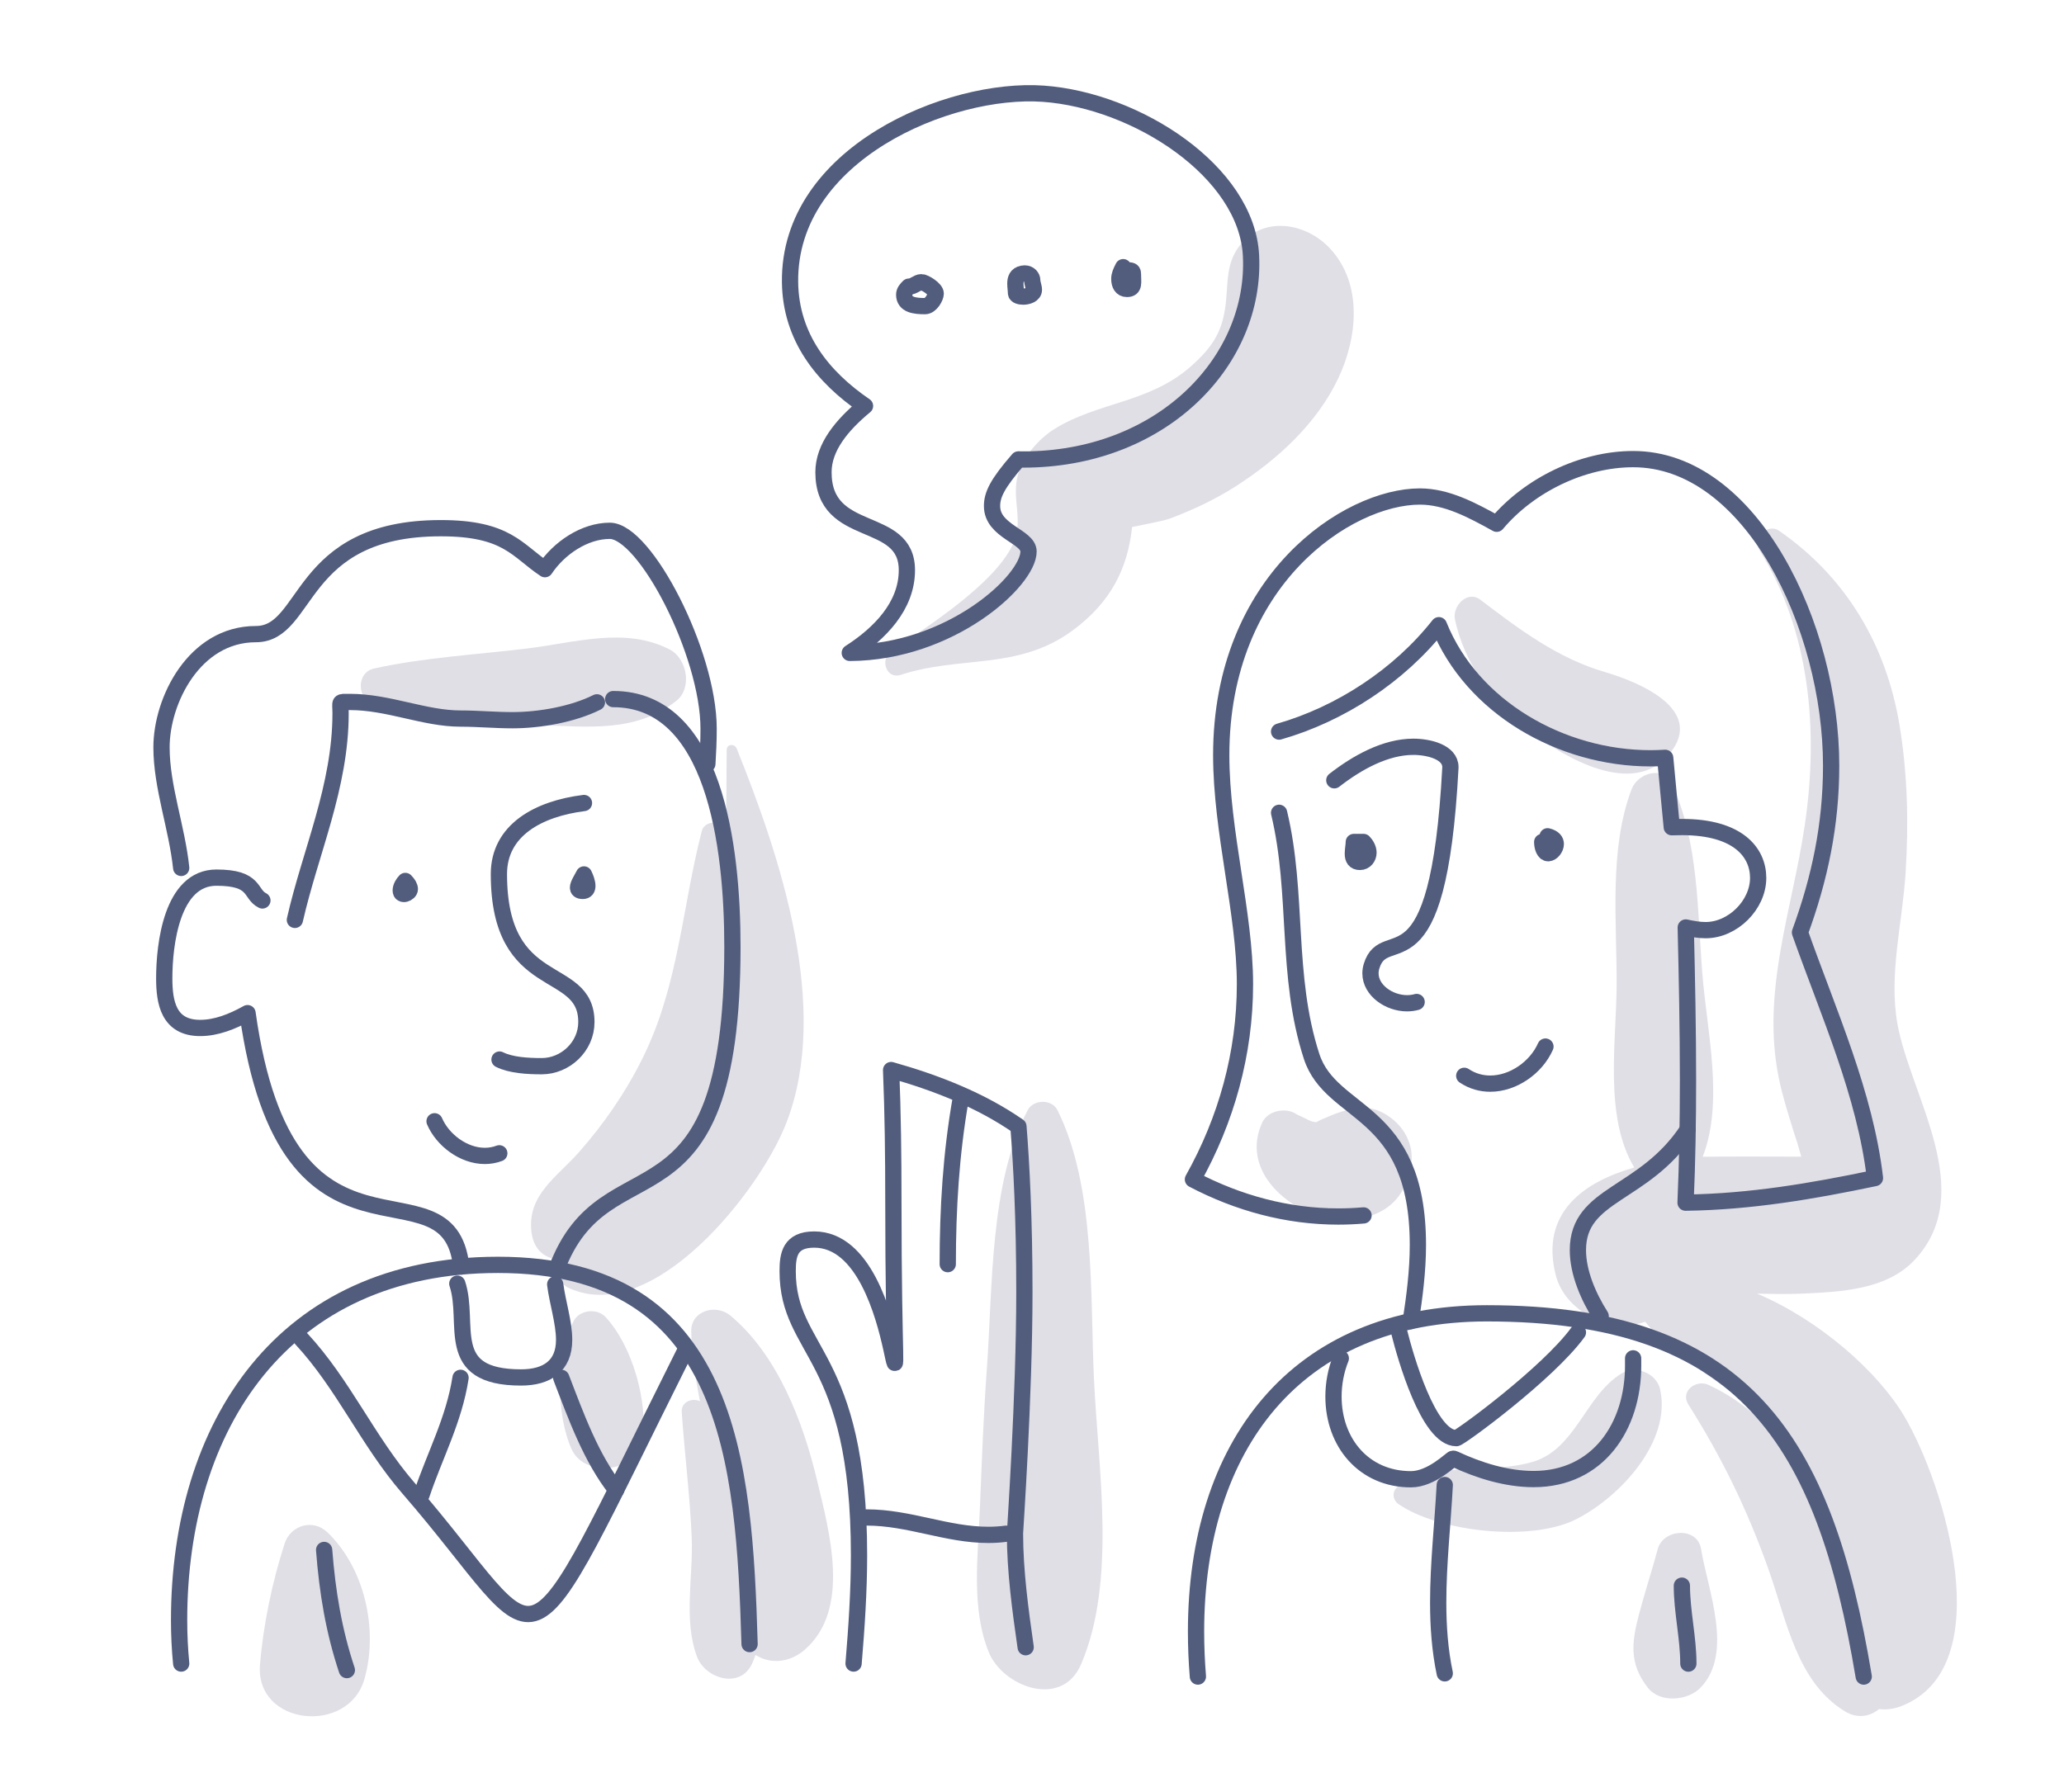 <?xml version="1.0" encoding="UTF-8" standalone="no"?>
<!DOCTYPE svg PUBLIC "-//W3C//DTD SVG 1.1//EN" "http://www.w3.org/Graphics/SVG/1.1/DTD/svg11.dtd">
<svg width="100%" height="100%" viewBox="0 0 380 330" version="1.1" xmlns="http://www.w3.org/2000/svg" xmlns:xlink="http://www.w3.org/1999/xlink" xml:space="preserve" xmlns:serif="http://www.serif.com/" style="fill-rule:evenodd;clip-rule:evenodd;stroke-linecap:round;stroke-linejoin:round;">
    <g transform="matrix(1,0,0,1,-30,-218)">
        <g transform="matrix(2.185,0,0,2.185,165.631,461.414)">
            <path d="M0,-48.317C-0.17,-48.741 -0.843,-48.723 -0.844,-48.203C-0.847,-45.852 -0.872,-43.494 -0.918,-41.137C-0.994,-41.287 -1.059,-41.442 -1.14,-41.59C-1.546,-42.334 -2.738,-42.167 -2.946,-41.354C-4.602,-34.893 -4.892,-28.382 -7.905,-22.271C-9.328,-19.384 -11.128,-16.766 -13.249,-14.347C-15.122,-12.21 -17.655,-10.723 -17.297,-7.6C-17.177,-6.558 -16.659,-5.676 -15.601,-5.366C-15.707,-4.45 -14.975,-3.239 -14.153,-2.857C-7.102,0.424 1.982,-11.003 4.21,-16.83C7.92,-26.533 3.669,-39.188 0,-48.317" style="fill:rgb(224,223,230);fill-rule:nonzero;"/>
        </g>
        <g transform="matrix(-2.117,-0.543,-0.543,2.117,136.687,487.914)">
            <path d="M0.979,-12.681C1.866,-13.255 3.279,-12.736 3.506,-11.673C4.199,-8.45 3.007,-3.704 0.979,-1.175C-0.694,0.91 -4.918,-0.677 -4.615,-3.417C-4.259,-6.652 -1.819,-10.875 0.979,-12.681" style="fill:rgb(224,223,230);fill-rule:nonzero;"/>
        </g>
        <g transform="matrix(-1.949,-0.989,-0.989,1.949,78.721,532.275)">
            <path d="M1.945,-15.495C3.537,-15.976 4.97,-14.629 4.718,-13.025C4.199,-9.715 3.221,-6.073 1.945,-2.968C-0.014,1.799 -7.392,-1.047 -6.444,-5.888C-5.61,-10.146 -2.219,-14.239 1.945,-15.495" style="fill:rgb(224,223,230);fill-rule:nonzero;"/>
        </g>
        <g transform="matrix(2.185,0,0,2.185,180.373,496.777)">
            <path d="M0,-2.929C-1.173,-7.825 -3.328,-13.417 -7.278,-16.714C-8.489,-17.723 -10.628,-17.145 -10.579,-15.346C-10.525,-13.388 -10.22,-11.442 -9.844,-9.497C-10.5,-9.799 -11.438,-9.447 -11.378,-8.583C-11.136,-5.057 -10.687,-1.547 -10.538,1.985C-10.398,5.277 -11.252,8.933 -10.089,12.042C-9.404,13.873 -6.484,14.794 -5.463,12.647C-5.347,12.404 -5.259,12.144 -5.163,11.889C-3.865,12.719 -2.224,12.502 -1.025,11.461C2.902,8.049 1.069,1.531 0,-2.929" style="fill:rgb(224,223,230);fill-rule:nonzero;"/>
        </g>
        <g transform="matrix(2.185,0,0,2.185,231.408,481.144)">
            <path d="M0,-4.218C-0.327,-11.298 0.138,-20.395 -3.068,-26.859C-3.548,-27.826 -5.103,-27.796 -5.591,-26.859C-8.783,-20.739 -8.533,-11.963 -9.017,-5.214C-9.302,-1.242 -9.455,2.755 -9.614,6.734C-9.771,10.669 -10.365,15.121 -8.862,18.816C-7.683,21.716 -2.708,23.608 -1.087,19.832C1.926,12.816 0.347,3.304 0,-4.218" style="fill:rgb(224,223,230);fill-rule:nonzero;"/>
        </g>
        <g transform="matrix(2.185,0,0,2.185,274.886,337.004)">
            <path d="M0,-33.513C-2.063,-35.744 -5.759,-36.328 -7.722,-33.628C-8.726,-32.248 -8.614,-30.695 -8.771,-29.096C-9.016,-26.61 -9.825,-25.273 -11.76,-23.567C-15.246,-20.494 -19.552,-20.599 -23.233,-18.308C-24.54,-17.494 -25.886,-15.955 -26.303,-14.456C-26.884,-12.373 -25.754,-10.564 -26.76,-8.516C-28.417,-5.147 -33.906,-1.684 -37.002,0.448C-37.947,1.099 -37.402,2.815 -36.174,2.411C-31.155,0.761 -26.313,2.057 -21.716,-1.317C-18.484,-3.689 -17.051,-6.558 -16.687,-10.049C-15.549,-10.289 -14.042,-10.557 -13.482,-10.768C-11.581,-11.484 -9.7,-12.363 -7.988,-13.457C-4.458,-15.713 -1.121,-18.755 0.688,-22.585C2.31,-26.019 2.766,-30.523 0,-33.513" style="fill:rgb(224,223,230);fill-rule:nonzero;"/>
        </g>
        <g transform="matrix(2.185,0,0,2.185,380.58,369.994)">
            <path d="M0,49.785C-2.235,46.012 -7.168,41.67 -12.393,39.464C-11.118,39.486 -9.842,39.521 -8.569,39.46C-5.363,39.308 -1.489,39.156 0.876,36.624C6.225,30.897 0.528,22.803 -0.568,16.738C-1.317,12.589 -0.147,8.176 0.117,4.012C0.382,-0.16 0.287,-4.329 -0.396,-8.458C-1.513,-15.21 -4.914,-20.939 -10.539,-24.827C-11.541,-25.52 -12.801,-24.168 -12.185,-23.181C-7.897,-16.319 -7.211,-7.88 -8.378,-0.016C-9.444,7.16 -12.05,13.96 -10.572,21.272C-10.264,22.796 -9.787,24.267 -9.333,25.751C-9.09,26.466 -8.871,27.189 -8.674,27.918C-11.169,27.907 -15.427,27.899 -16.98,27.928C-15.175,23.279 -16.625,17.337 -17.01,12.499C-17.43,7.222 -17.306,1.358 -19.587,-3.504C-20.33,-5.089 -22.457,-4.393 -22.964,-3.062C-24.892,2.005 -24.206,8.103 -24.231,13.441C-24.254,18.268 -25.307,24.55 -22.747,28.832C-27.01,30.049 -30.687,32.647 -29.364,37.894C-28.583,40.988 -24.751,42.88 -21.825,41.833C-18.934,45.506 -13.58,47.587 -10.612,51.277C-10.083,51.935 -9.582,52.735 -9.112,53.617C-11.056,50.91 -13.399,48.555 -16.519,47.142C-17.541,46.679 -18.898,47.685 -18.186,48.809C-15.327,53.321 -13.159,57.805 -11.381,62.852C-9.897,67.068 -9.017,72.231 -4.982,74.675C-3.943,75.305 -2.882,75.105 -2.119,74.473C-1.513,74.548 -0.866,74.474 -0.197,74.207C8.098,70.9 3.393,55.512 0,49.785" style="fill:rgb(224,223,230);fill-rule:nonzero;"/>
        </g>
        <g transform="matrix(2.185,0,0,2.185,343.179,527.509)">
            <path d="M0,-11.11C-0.315,-13.017 -3.189,-12.801 -3.646,-11.11C-4.144,-9.265 -4.744,-7.447 -5.23,-5.599C-5.856,-3.224 -6.068,-1.435 -4.485,0.585C-3.448,1.907 -1.119,1.688 -0.049,0.585C2.764,-2.315 0.583,-7.576 0,-11.11" style="fill:rgb(224,223,230);fill-rule:nonzero;"/>
        </g>
        <g transform="matrix(2.185,0,0,2.185,288.674,439.1)">
            <path d="M0,-5.663C-0.708,-6.873 -2.273,-7.972 -3.746,-7.812C-4.698,-7.708 -5.372,-7.54 -6.224,-7.183C-6.146,-7.216 -6.076,-7.246 -5.967,-7.293C-6.329,-7.14 -6.69,-6.988 -7.052,-6.835C-7.315,-6.698 -7.441,-6.64 -7.452,-6.629C-7.494,-6.625 -7.538,-6.62 -7.581,-6.614C-7.603,-6.624 -7.687,-6.645 -7.847,-6.68C-7.812,-6.662 -7.792,-6.652 -7.763,-6.638C-8.146,-6.788 -8.534,-7.004 -8.908,-7.174C-9.014,-7.222 -9.066,-7.244 -9.101,-7.256C-9.122,-7.271 -9.155,-7.294 -9.208,-7.328C-10.083,-7.88 -11.576,-7.578 -12.03,-6.587C-13.305,-3.809 -11.822,-1.249 -9.405,0.315C-6.589,2.137 -1.586,2.309 0,-1.284C0.646,-2.748 0.852,-4.208 0,-5.663" style="fill:rgb(224,223,230);fill-rule:nonzero;"/>
        </g>
        <g transform="matrix(2.185,0,0,2.185,325.515,349.816)">
            <path d="M0,-3.683C-4,-4.85 -7.249,-7.296 -10.508,-9.781C-11.612,-10.623 -12.886,-9.238 -12.654,-8.131C-11.855,-4.316 -9.374,-1.072 -6.31,1.303C-3.439,3.528 2.363,6.94 5.422,3.21C8.527,-0.575 2.676,-2.902 0,-3.683" style="fill:rgb(224,223,230);fill-rule:nonzero;"/>
        </g>
        <g transform="matrix(2.185,0,0,2.185,153.317,348.728)">
            <path d="M0,-5.087C-3.744,-7.027 -7.968,-5.669 -12.033,-5.176C-16.297,-4.658 -20.71,-4.418 -24.905,-3.493C-26.485,-3.146 -26.351,-0.849 -24.905,-0.427C-20.548,0.843 -15.66,1.133 -11.145,1.276C-6.913,1.411 -2.853,1.94 0.556,-0.768C1.92,-1.851 1.447,-4.337 0,-5.087" style="fill:rgb(224,223,230);fill-rule:nonzero;"/>
        </g>
        <g transform="matrix(2.185,0,0,2.185,335.635,497.516)">
            <path d="M0,-10.839C-0.311,-12.226 -2.081,-12.888 -3.259,-12.165C-6.309,-10.295 -7.098,-5.791 -10.747,-4.719C-14.441,-3.634 -18.646,-4.85 -22.036,-2.672C-22.615,-2.3 -22.582,-1.54 -22.036,-1.161C-18.67,1.172 -10.93,2.049 -7.097,0.125C-3.373,-1.744 0.983,-6.456 0,-10.839" style="fill:rgb(224,223,230);fill-rule:nonzero;"/>
        </g>
        <g transform="matrix(2.185,0,0,2.185,78.311,452.51)">
            <path d="M0,-31.438C-1.095,-31.985 -0.502,-33.362 -3.876,-33.362C-7.64,-33.362 -8.271,-27.709 -8.271,-24.887C-8.271,-22.874 -7.925,-20.692 -5.242,-20.692C-3.901,-20.692 -2.541,-21.22 -1.252,-21.942C2.095,1.924 15.695,-10.269 16.755,-0.59" style="fill:none;fill-rule:nonzero;stroke:rgb(82,93,125);stroke-width:1.37px;"/>
        </g>
        <g transform="matrix(2.185,0,0,2.185,132.442,346.735)">
            <path d="M0,48.08C4.147,36.849 14.83,46.02 14.83,20.871C14.83,12.338 13.306,0 4.785,0" style="fill:none;fill-rule:nonzero;stroke:rgb(82,93,125);stroke-width:1.37px;"/>
        </g>
        <g transform="matrix(2.185,0,0,2.185,84.291,347.032)">
            <path d="M0,18.473C1.304,12.736 3.85,7.247 3.85,1.059C3.85,0 3.628,0.106 4.647,0.106C7.894,0.106 10.925,1.506 13.957,1.506C15.417,1.506 16.878,1.644 18.338,1.644C20.613,1.644 23.424,1.151 25.451,0.137" style="fill:none;fill-rule:nonzero;stroke:rgb(82,93,125);stroke-width:1.37px;"/>
        </g>
        <g transform="matrix(2.185,0,0,2.185,63.36,315.264)">
            <path d="M0,28.632C-0.359,25.217 -1.659,21.805 -1.659,18.468C-1.659,14.532 1.097,8.928 6.294,8.928C10.804,8.928 9.75,0 21.87,0C27.469,0 28.277,1.872 30.651,3.455C31.826,1.692 33.974,0.221 36.11,0.221C39.097,0.221 44.44,10.559 44.44,16.896C44.44,17.928 44.393,18.934 44.334,19.875" style="fill:none;fill-rule:nonzero;stroke:rgb(82,93,125);stroke-width:1.37px;"/>
        </g>
        <g transform="matrix(-2.185,0.024,0.024,2.185,122.564,414.417)">
            <path d="M-7.086,-22.139C-3.242,-21.701 0.106,-19.93 0.147,-16.23C0.259,-6.015 -7.141,-8.687 -7.086,-3.677C-7.063,-1.604 -5.269,0.02 -3.285,-0.001C-2.103,-0.014 -0.688,-0.108 0.268,-0.599" style="fill:none;fill-rule:nonzero;stroke:rgb(82,93,125);stroke-width:1.37px;"/>
        </g>
        <g transform="matrix(2.185,0,0,2.185,104.624,383.167)">
            <path d="M0,-1.347C-0.194,-1.153 -0.387,-0.823 -0.387,-0.549C-0.387,0 0.381,-0.298 0.381,-0.659C0.381,-0.855 0.246,-1.101 0,-1.347Z" style="fill:none;fill-rule:nonzero;stroke:rgb(82,93,125);stroke-width:1.37px;stroke-linecap:butt;"/>
        </g>
        <g transform="matrix(-2.18,-0.152,-0.152,2.18,136.932,382.04)">
            <path d="M-0.17,-1.394C-0.008,-1.004 0.273,-0.526 0.254,-0.245C0.244,-0.104 0.155,0.02 -0.17,-0.003C-0.452,-0.022 -0.538,-0.209 -0.521,-0.452C-0.5,-0.747 -0.327,-1.127 -0.17,-1.394Z" style="fill:none;fill-rule:nonzero;stroke:rgb(82,93,125);stroke-width:1.37px;stroke-linecap:butt;"/>
        </g>
        <g transform="matrix(2.185,0,0,2.185,110.006,430.859)">
            <path d="M0,-2.92C0.67,-1.357 2.422,0 4.233,0C4.642,0 5.053,-0.068 5.456,-0.22" style="fill:none;fill-rule:nonzero;stroke:rgb(82,93,125);stroke-width:1.37px;"/>
        </g>
        <g transform="matrix(2.185,0,0,2.185,63.36,450.921)">
            <path d="M0,33.602C-0.118,32.403 -0.177,31.18 -0.177,29.945C-0.177,13.634 8.51,0 26.688,0C46.248,0 47.438,16.522 47.892,31.96" style="fill:none;fill-rule:nonzero;stroke:rgb(82,93,125);stroke-width:1.37px;"/>
        </g>
        <g transform="matrix(2.185,0,0,2.185,85.486,530.449)">
            <path d="M0,-30.159C3.558,-26.327 5.588,-21.543 9.031,-17.57C21.292,-3.424 17.761,0 32.293,-29.064" style="fill:none;fill-rule:nonzero;stroke:rgb(82,93,125);stroke-width:1.37px;"/>
        </g>
        <g transform="matrix(2.185,0,0,2.185,114.192,471.655)">
            <path d="M0,-7.906C1.121,-4.543 -1.285,0 5.374,0C7.556,0 9.002,-0.967 9.002,-3.164C9.002,-4.633 8.434,-6.364 8.249,-7.846" style="fill:none;fill-rule:nonzero;stroke:rgb(82,93,125);stroke-width:1.37px;"/>
        </g>
        <g transform="matrix(-0.691,2.073,2.073,0.691,120.279,489.294)">
            <path d="M-6.834,-4.926C-3.286,-4.32 0.089,-4.926 3.55,-4.926" style="fill:none;fill-rule:nonzero;stroke:rgb(82,93,125);stroke-width:1.37px;"/>
        </g>
        <g transform="matrix(0.961,1.962,1.962,-0.961,145.429,472.962)">
            <path d="M-2.946,-4.723C0.547,-5.032 4.247,-5.443 7.573,-4.723" style="fill:none;fill-rule:nonzero;stroke:rgb(82,93,125);stroke-width:1.37px;"/>
        </g>
        <g transform="matrix(0.406,2.147,2.147,-0.406,102.248,510.367)">
            <path d="M-4.195,-5.063C-0.648,-5.456 2.681,-5.528 6.111,-5.063" style="fill:none;fill-rule:nonzero;stroke:rgb(82,93,125);stroke-width:1.37px;"/>
        </g>
        <g transform="matrix(2.185,0,0,2.185,187.151,415.046)">
            <path d="M0,50.019C0.256,46.946 0.459,43.931 0.459,40.893C0.459,23.808 -5.554,23.839 -5.554,16.952C-5.554,15.585 -5.368,14.285 -3.317,14.285C5.1,14.285 3.353,39.82 3.353,10.884C3.353,7.256 3.311,3.628 3.163,0C6.919,1.058 10.721,2.538 13.89,4.748C14.139,7.852 14.392,12.527 14.392,18.711C14.392,27.541 13.601,38.852 13.601,39.062C13.601,42.24 14.055,45.532 14.5,48.644" style="fill:none;fill-rule:nonzero;stroke:rgb(82,93,125);stroke-width:1.37px;"/>
        </g>
        <g transform="matrix(2.185,0,0,2.185,189.543,500.642)">
            <path d="M0,-1.467C3.592,-1.467 6.765,0 10.252,0C10.75,0 11.255,-0.03 11.768,-0.098" style="fill:none;fill-rule:nonzero;stroke:rgb(82,93,125);stroke-width:1.37px;"/>
        </g>
        <g transform="matrix(0.171,-2.179,-2.179,-0.171,220.8,437.926)">
            <path d="M-6.452,6.979C-1.815,7.342 2.845,7.434 7.547,6.979" style="fill:none;fill-rule:nonzero;stroke:rgb(82,93,125);stroke-width:1.37px;"/>
        </g>
        <g transform="matrix(2.185,0,0,2.185,189.257,279.491)">
            <path d="M0,6.07C-1.957,7.689 -3.5,9.556 -3.5,11.654C-3.5,17.392 3.528,15.153 3.528,19.909C3.528,22.911 1.276,25.241 -1.284,26.883C7.202,26.839 13.779,20.805 13.779,18.336C13.779,17.053 10.703,16.659 10.703,14.508C10.703,13.576 11.117,12.65 12.922,10.577C13.227,10.585 13.533,10.585 13.839,10.579C25.272,10.341 32.963,2.126 32.523,-6.603C32.167,-13.669 22.909,-19.679 15.017,-20.244C7.086,-20.813 -6.446,-15.182 -6.317,-4.367C-6.262,0.278 -3.567,3.636 0,6.07Z" style="fill:none;fill-rule:nonzero;stroke:rgb(82,93,125);stroke-width:1.37px;stroke-linecap:butt;"/>
        </g>
        <g transform="matrix(2.185,0,0,2.185,197.317,273.552)">
            <path d="M0,-1.266C-0.193,-1.073 -0.387,-0.879 -0.387,-0.589C-0.387,0.282 0.516,0.376 1.369,0.376C1.869,0.376 2.269,-0.393 2.269,-0.683C2.269,-1.074 1.341,-1.642 1.061,-1.642C0.713,-1.642 0.429,-1.266 0,-1.266Z" style="fill:none;fill-rule:nonzero;stroke:rgb(82,93,125);stroke-width:1.37px;stroke-linecap:butt;"/>
        </g>
        <g transform="matrix(2.185,0,0,2.185,218.249,272.578)">
            <path d="M0,-1.915C-0.497,-1.816 -0.6,-1.458 -0.6,-1.069C-0.6,-0.793 -0.547,-0.5 -0.547,-0.273C-0.547,-0.061 -0.214,0.019 0.06,0.019C0.45,0.019 0.962,-0.145 0.962,-0.558C0.962,-0.804 0.821,-1.093 0.821,-1.368C0.821,-1.609 0.6,-1.934 0.18,-1.934C0.124,-1.934 0.063,-1.928 0,-1.915Z" style="fill:none;fill-rule:nonzero;stroke:rgb(82,93,125);stroke-width:1.37px;stroke-linecap:butt;"/>
        </g>
        <g transform="matrix(2.185,0,0,2.185,236.787,271.209)">
            <path d="M0,-1.836C-0.201,-1.435 -0.325,-1.172 -0.325,-0.851C-0.325,-0.387 -0.146,0 0.317,0C0.988,0 0.821,-0.561 0.821,-1.289C0.821,-1.563 0.616,-1.563 0.411,-1.563C0.206,-1.563 0,-1.563 0,-1.836Z" style="fill:none;fill-rule:nonzero;stroke:rgb(82,93,125);stroke-width:1.37px;stroke-linecap:butt;"/>
        </g>
        <g transform="matrix(2.185,0,0,2.185,265.493,391.844)">
            <path d="M0,-17.906C5.176,-19.385 10.131,-22.64 13.463,-26.872C16.238,-19.949 23.784,-15.655 31.284,-15.655C31.701,-15.655 32.117,-15.668 32.533,-15.695C32.706,-13.757 32.908,-11.79 33.087,-9.846C33.38,-9.855 33.672,-9.861 33.961,-9.861C38.683,-9.861 40.366,-7.714 40.366,-5.574C40.366,-3.302 38.234,-1.172 35.941,-1.172C35.379,-1.172 34.823,-1.274 34.264,-1.396C34.365,2.877 34.454,7.183 34.454,11.493C34.454,14.929 34.397,18.368 34.248,21.795C39.683,21.725 44.942,20.829 50.208,19.722C49.375,12.631 46.314,5.871 43.889,-0.976C45.546,-5.501 46.515,-10.027 46.515,-15.038C46.515,-26.769 39.766,-40.869 29.836,-40.869C25.583,-40.869 21.098,-38.701 18.336,-35.421C16.238,-36.587 14.116,-37.718 11.861,-37.718C5.781,-37.718 -4.876,-30.689 -4.876,-15.923C-4.876,-9.489 -2.876,-2.584 -2.876,3.381C-2.876,9.198 -4.44,14.808 -7.26,19.836C-3.458,21.83 0.685,22.963 4.988,22.963C5.693,22.963 6.403,22.932 7.116,22.87" style="fill:none;fill-rule:nonzero;stroke:rgb(82,93,125);stroke-width:1.37px;"/>
        </g>
        <g transform="matrix(2.185,0,0,2.185,265.493,461.282)">
            <path d="M0,-42.841C1.642,-35.999 0.521,-29.149 2.737,-22.316C4.394,-17.206 11.695,-18.046 11.695,-6.413C11.695,-4.244 11.411,-2.067 11.094,0" style="fill:none;fill-rule:nonzero;stroke:rgb(82,93,125);stroke-width:1.37px;"/>
        </g>
        <g transform="matrix(2.185,0,0,2.185,324.697,426.027)">
            <path d="M0,15.711C-1.047,14.065 -1.919,12.028 -1.919,10.152C-1.919,5.312 3.634,5.611 7.331,0" style="fill:none;fill-rule:nonzero;stroke:rgb(82,93,125);stroke-width:1.37px;"/>
        </g>
        <g transform="matrix(2.185,0,0,2.185,275.659,396.579)">
            <path d="M0,-15.968C1.905,-17.45 4.292,-18.792 6.66,-18.792C7.939,-18.792 9.782,-18.355 9.782,-17.077C9.782,-17.063 9.782,-17.048 9.781,-17.033C8.759,2.386 4.29,-4.043 3.141,-0.31C3.077,-0.1 3.047,0.105 3.047,0.303C3.047,1.734 4.611,2.824 6.132,2.824C6.405,2.824 6.676,2.789 6.937,2.715" style="fill:none;fill-rule:nonzero;stroke:rgb(82,93,125);stroke-width:1.37px;"/>
        </g>
        <g transform="matrix(2.185,0,0,2.185,279.247,376.723)">
            <path d="M0,-1.682C0,-1.401 -0.081,-1.026 -0.081,-0.702C-0.081,-0.269 0.077,0 0.518,0C0.956,0 1.237,-0.382 1.237,-0.781C1.237,-1.145 1.013,-1.49 0.821,-1.682L0,-1.682Z" style="fill:none;fill-rule:nonzero;stroke:rgb(82,93,125);stroke-width:1.37px;stroke-linecap:butt;"/>
        </g>
        <g transform="matrix(2.185,0,0,2.185,313.933,374.073)">
            <path d="M0,-0.469C0,-0.027 0.173,0.48 0.507,0.48C0.816,0.48 1.146,0.056 1.146,-0.297C1.146,-0.557 0.976,-0.819 0.453,-0.949" style="fill:none;fill-rule:nonzero;stroke:rgb(82,93,125);stroke-width:1.37px;"/>
        </g>
        <g transform="matrix(2.185,0,0,2.185,299.58,412.168)">
            <path d="M0,1.802C0.688,2.26 1.44,2.463 2.19,2.463C4.126,2.463 6.053,1.114 6.842,-0.661" style="fill:none;fill-rule:nonzero;stroke:rgb(82,93,125);stroke-width:1.37px;"/>
        </g>
        <g transform="matrix(2.185,0,0,2.185,250.542,459.843)">
            <path d="M0,30.614C-0.102,29.359 -0.156,28.093 -0.156,26.825C-0.156,11.293 8.14,0 24.338,0C46.071,0 52.773,10.64 56.103,30.614" style="fill:none;fill-rule:nonzero;stroke:rgb(82,93,125);stroke-width:1.37px;"/>
        </g>
        <g transform="matrix(2.185,0,0,2.185,287.62,482.83)">
            <path d="M0,-8.915C0.496,-6.932 2.447,0 4.809,0C5.094,0 12.526,-5.442 15.052,-8.915" style="fill:none;fill-rule:nonzero;stroke:rgb(82,93,125);stroke-width:1.37px;"/>
        </g>
        <g transform="matrix(2.185,0,0,2.185,276.855,490.401)">
            <path d="M0,-10.19C-0.412,-9.161 -0.617,-8.059 -0.617,-6.972C-0.617,-3.089 1.945,0 5.911,0C7.653,0 9.317,-1.733 9.455,-1.733C9.498,-1.733 9.54,-1.725 9.579,-1.706C11.614,-0.748 13.97,-0.016 16.239,-0.016C21.689,-0.016 24.631,-4.46 24.631,-9.573C24.631,-9.784 24.63,-9.99 24.63,-10.19" style="fill:none;fill-rule:nonzero;stroke:rgb(82,93,125);stroke-width:1.37px;"/>
        </g>
        <g transform="matrix(2.185,0,0,2.185,295.992,526.143)">
            <path d="M0,-15.873C-0.17,-12.635 -0.553,-9.29 -0.553,-5.971C-0.553,-3.961 -0.413,-1.961 0,0" style="fill:none;fill-rule:nonzero;stroke:rgb(82,93,125);stroke-width:1.37px;"/>
        </g>
        <g transform="matrix(0.181,2.178,2.178,-0.181,347.347,515.98)">
            <path d="M-3.022,-3.284C-0.84,-3.466 1.387,-3.102 3.569,-3.284" style="fill:none;fill-rule:nonzero;stroke:rgb(82,93,125);stroke-width:1.37px;"/>
        </g>
    </g>
</svg>
